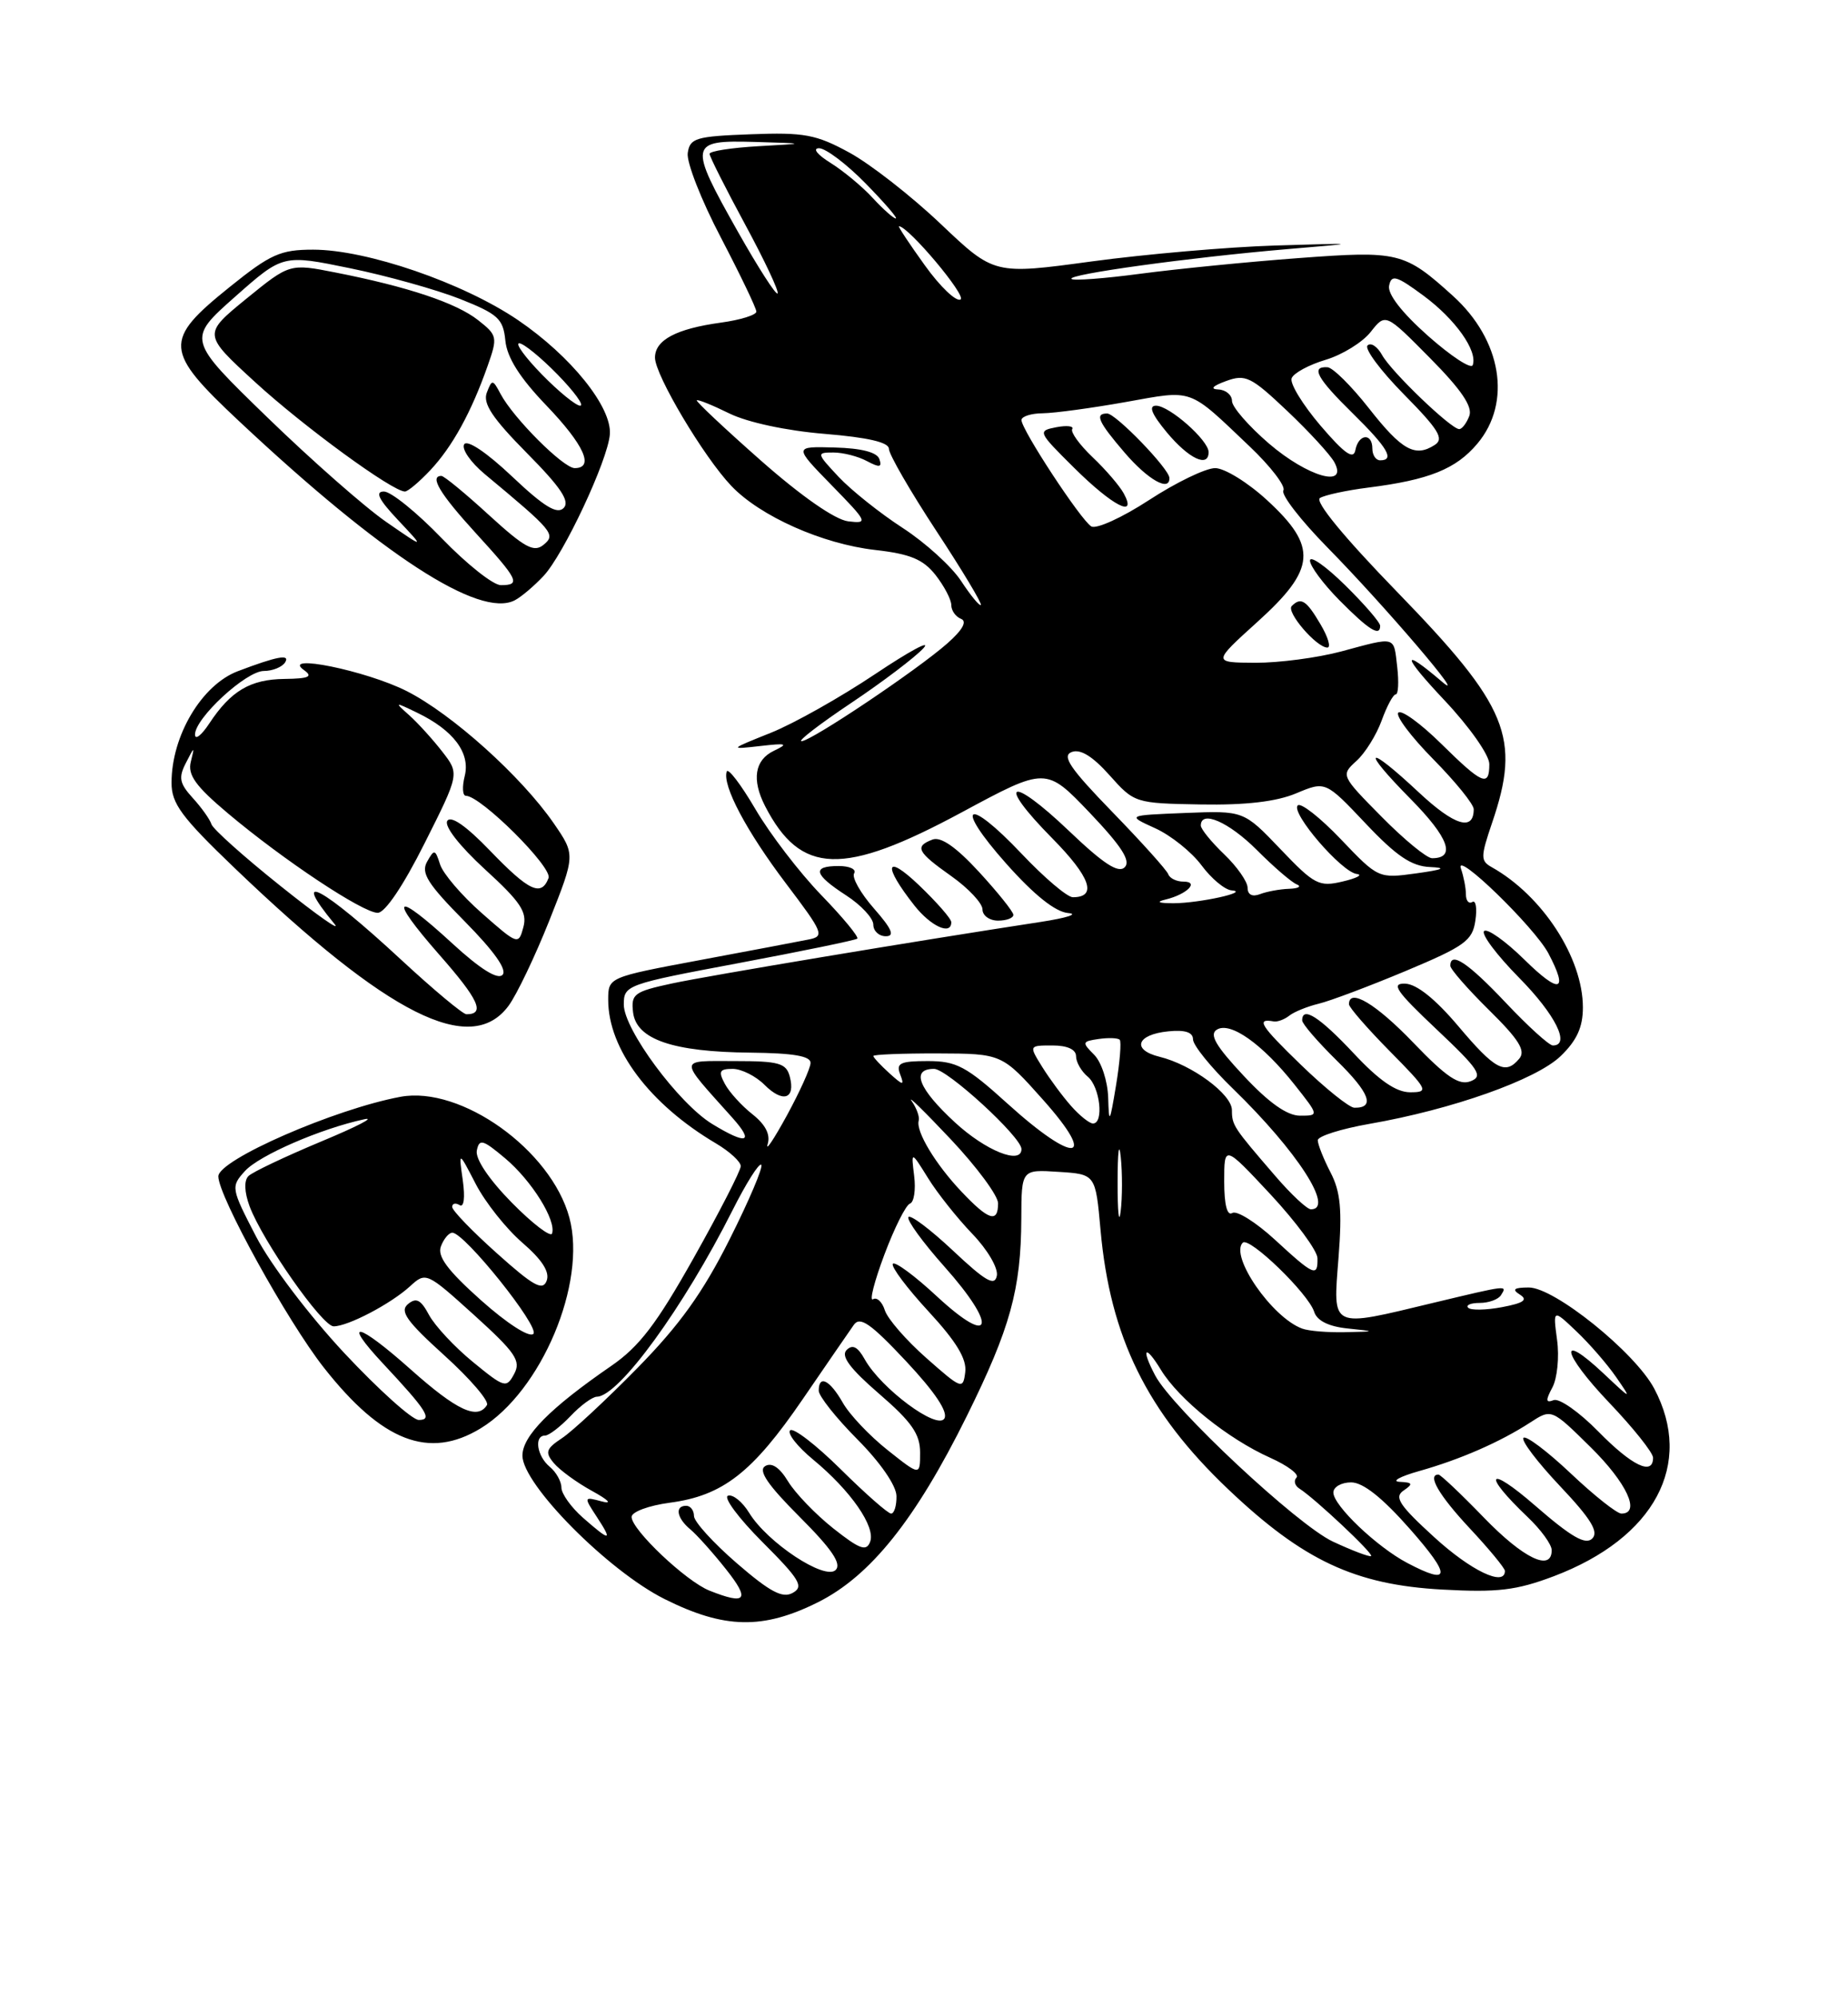 <?xml version="1.0" encoding="UTF-8" standalone="no"?>
<!DOCTYPE svg PUBLIC "-//W3C//DTD SVG 1.1//EN" "http://www.w3.org/Graphics/SVG/1.1/DTD/svg11.dtd" >
<svg xmlns="http://www.w3.org/2000/svg" xmlns:xlink="http://www.w3.org/1999/xlink" version="1.1" viewBox="0 0 237 256">
 <g >
 <path fill="currentColor"
d=" M 104.89 205.37 C 111.63 202.01 117.42 194.77 123.99 181.50 C 129.57 170.22 130.94 165.27 130.98 156.20 C 131.00 149.89 131.00 149.89 135.75 150.20 C 140.50 150.50 140.50 150.50 141.14 157.65 C 142.37 171.38 147.09 180.99 157.50 190.87 C 167.12 200.01 173.78 203.13 184.98 203.74 C 192.07 204.13 194.47 203.84 199.27 202.03 C 212.20 197.13 217.28 187.66 212.15 177.98 C 209.68 173.33 199.34 165.00 196.05 165.02 C 194.14 165.03 193.86 165.26 194.93 165.94 C 195.99 166.61 195.39 167.02 192.63 167.54 C 190.58 167.93 188.63 167.96 188.29 167.62 C 187.95 167.28 188.62 167.00 189.77 167.00 C 190.93 167.00 192.16 166.55 192.50 166.00 C 193.31 164.70 193.47 164.68 183.81 166.99 C 170.49 170.19 170.95 170.41 171.66 161.21 C 172.14 155.07 171.92 152.74 170.63 150.26 C 169.73 148.52 169.00 146.67 169.00 146.15 C 169.00 145.63 171.98 144.69 175.62 144.05 C 186.22 142.21 196.97 138.40 200.13 135.38 C 202.22 133.37 203.00 131.67 203.00 129.13 C 203.00 122.77 197.81 114.79 191.31 111.15 C 189.86 110.34 189.87 109.84 191.36 105.45 C 195.08 94.54 193.43 90.54 179.17 75.86 C 172.36 68.85 168.58 64.26 169.28 63.83 C 169.90 63.45 172.68 62.85 175.45 62.50 C 183.27 61.51 186.72 60.13 189.47 56.86 C 193.91 51.58 192.58 43.58 186.34 37.93 C 180.11 32.30 179.39 32.12 166.55 33.08 C 160.05 33.56 150.94 34.47 146.30 35.08 C 141.67 35.70 137.67 36.00 137.41 35.75 C 136.83 35.17 152.57 33.00 165.00 31.94 C 174.50 31.14 174.50 31.14 163.50 31.47 C 157.45 31.66 146.88 32.58 140.00 33.51 C 127.50 35.21 127.50 35.21 120.65 28.71 C 116.88 25.13 111.61 21.02 108.93 19.56 C 104.66 17.23 103.13 16.95 96.29 17.21 C 89.22 17.47 88.47 17.70 88.20 19.62 C 88.03 20.79 89.94 25.67 92.45 30.45 C 94.95 35.24 97.00 39.51 97.00 39.94 C 97.00 40.37 94.96 41.01 92.46 41.35 C 86.72 42.14 84.00 43.58 84.00 45.84 C 84.00 48.07 90.26 58.58 93.79 62.28 C 97.49 66.17 105.46 69.72 112.23 70.49 C 116.74 71.00 118.39 71.69 119.98 73.70 C 121.09 75.12 122.00 76.85 122.00 77.55 C 122.00 78.26 122.56 79.05 123.25 79.32 C 124.06 79.64 123.45 80.74 121.50 82.46 C 117.60 85.90 104.02 95.00 102.79 95.00 C 102.26 95.00 105.14 92.79 109.19 90.08 C 113.24 87.37 117.39 84.22 118.43 83.08 C 119.47 81.93 116.69 83.42 112.25 86.39 C 107.81 89.36 101.78 92.76 98.84 93.93 C 93.50 96.07 93.50 96.07 97.50 95.62 C 100.90 95.23 101.16 95.32 99.25 96.23 C 96.78 97.41 96.38 99.93 98.12 103.32 C 102.68 112.15 108.09 112.33 123.32 104.13 C 134.14 98.30 134.14 98.30 139.75 104.17 C 143.85 108.48 145.05 110.35 144.24 111.16 C 143.43 111.97 141.51 110.72 137.06 106.47 C 129.50 99.27 127.67 100.08 134.93 107.43 C 139.85 112.41 140.76 115.00 137.59 115.00 C 136.87 115.00 133.93 112.50 131.04 109.45 C 123.95 101.95 122.24 103.05 129.07 110.72 C 132.66 114.75 135.35 116.89 137.00 117.03 C 138.38 117.15 136.80 117.65 133.50 118.16 C 117.21 120.65 90.91 125.04 86.19 126.05 C 81.32 127.10 80.91 127.40 81.19 129.76 C 81.61 133.22 86.28 134.83 96.25 134.92 C 101.77 134.98 103.99 135.36 103.95 136.25 C 103.93 136.94 102.55 139.97 100.90 143.00 C 99.24 146.03 98.14 147.67 98.45 146.65 C 98.83 145.42 98.17 144.14 96.50 142.82 C 95.12 141.73 93.52 139.98 92.96 138.92 C 92.10 137.32 92.27 137.00 93.96 137.00 C 95.08 137.00 96.92 137.92 98.04 139.04 C 100.40 141.40 102.04 140.88 101.29 138.00 C 100.83 136.26 99.92 136.00 94.23 136.00 C 86.92 136.00 86.95 135.48 93.91 143.25 C 96.79 146.47 95.79 146.78 91.33 144.06 C 87.04 141.44 80.00 131.94 80.00 128.76 C 80.00 126.26 80.32 126.15 94.75 123.44 C 102.86 121.92 109.70 120.51 109.94 120.31 C 110.18 120.11 108.11 117.60 105.33 114.73 C 102.54 111.85 98.75 106.90 96.89 103.73 C 95.03 100.56 93.37 98.38 93.20 98.89 C 92.61 100.66 95.73 106.54 100.80 113.24 C 105.60 119.58 105.78 120.01 103.70 120.42 C 102.49 120.67 96.21 121.85 89.75 123.06 C 78.00 125.26 78.00 125.26 78.00 128.16 C 78.00 134.46 83.31 141.53 91.83 146.56 C 93.57 147.59 95.00 148.90 95.00 149.47 C 95.00 150.03 92.29 155.32 88.97 161.22 C 84.21 169.69 81.99 172.60 78.38 175.08 C 70.55 180.47 67.00 184.05 67.00 186.57 C 67.00 190.25 77.99 201.34 85.24 204.96 C 92.89 208.78 97.83 208.89 104.89 205.37 Z  M 61.65 183.07 C 69.43 178.33 75.28 164.45 73.02 156.07 C 70.68 147.40 59.13 139.14 51.36 140.58 C 42.91 142.15 28.00 148.66 28.00 150.78 C 28.00 153.31 36.87 169.37 41.54 175.30 C 49.01 184.79 55.02 187.11 61.65 183.07 Z  M 65.21 128.93 C 66.26 127.52 68.62 122.58 70.46 117.96 C 73.79 109.56 73.79 109.56 71.02 105.53 C 66.86 99.51 58.00 91.54 52.16 88.58 C 46.98 85.96 35.91 83.70 39.00 85.90 C 40.17 86.73 39.61 86.98 36.50 87.02 C 32.10 87.07 29.60 88.55 26.84 92.73 C 25.83 94.26 25.01 94.89 25.01 94.15 C 25.00 92.05 31.56 86.00 33.84 86.00 C 34.96 86.00 36.19 85.50 36.57 84.89 C 37.24 83.80 35.50 84.13 30.50 86.03 C 25.88 87.78 22.00 94.29 22.00 100.32 C 21.99 103.00 23.27 104.73 30.13 111.30 C 49.81 130.14 60.37 135.45 65.21 128.93 Z  M 112.08 116.44 C 110.36 114.48 109.22 112.46 109.54 111.94 C 109.86 111.42 108.97 111.00 107.56 111.00 C 104.09 111.00 104.36 112.07 108.51 114.76 C 110.43 116.00 112.00 117.69 112.00 118.51 C 112.00 119.33 112.72 120.00 113.60 120.00 C 114.79 120.00 114.39 119.07 112.08 116.44 Z  M 122.00 118.20 C 122.00 117.76 120.13 115.63 117.85 113.45 C 113.53 109.33 113.18 110.87 117.26 116.05 C 119.38 118.74 122.00 119.93 122.00 118.20 Z  M 129.96 117.25 C 129.94 116.84 127.95 114.36 125.55 111.75 C 122.60 108.55 120.65 107.20 119.59 107.61 C 117.25 108.50 117.62 109.20 122.02 112.31 C 124.21 113.86 126.00 115.78 126.00 116.56 C 126.00 117.35 126.90 118.00 128.00 118.00 C 129.10 118.00 129.98 117.66 129.96 117.25 Z  M 69.71 73.82 C 72.30 71.06 77.94 59.02 78.21 55.69 C 78.50 52.20 73.23 45.65 66.42 41.02 C 59.37 36.24 47.03 32.00 40.16 32.00 C 35.97 32.00 34.69 32.57 29.45 36.79 C 20.92 43.65 21.01 44.94 30.70 54.02 C 48.98 71.15 61.47 79.26 66.00 76.95 C 66.83 76.53 68.49 75.12 69.71 73.82 Z  M 91.00 203.88 C 88.00 202.70 81.00 196.07 81.00 194.43 C 81.00 193.78 83.19 192.97 85.88 192.61 C 92.70 191.71 96.49 188.76 102.93 179.36 C 105.99 174.89 108.95 170.59 109.50 169.81 C 110.30 168.68 111.66 169.63 116.20 174.47 C 119.92 178.44 121.62 180.99 121.11 181.82 C 120.19 183.32 112.98 177.96 110.90 174.23 C 110.00 172.61 109.33 172.27 108.57 173.04 C 107.81 173.81 109.01 175.42 112.75 178.65 C 116.91 182.24 118.00 183.80 118.00 186.17 C 118.00 189.17 118.00 189.17 113.83 185.86 C 111.53 184.04 108.94 181.31 108.08 179.78 C 106.41 176.86 105.00 176.16 105.00 178.25 C 105.00 178.94 107.24 181.76 109.97 184.50 C 112.91 187.46 114.95 190.42 114.97 191.75 C 114.99 192.99 114.68 194.00 114.28 194.00 C 113.88 194.00 110.97 191.44 107.81 188.31 C 104.64 185.18 101.73 182.94 101.33 183.33 C 100.94 183.73 102.26 185.41 104.27 187.07 C 109.10 191.05 112.33 195.70 111.59 197.62 C 111.11 198.89 110.25 198.57 106.87 195.90 C 104.60 194.10 101.99 191.39 101.07 189.88 C 99.98 188.08 98.96 187.40 98.12 187.92 C 97.21 188.49 98.46 190.33 102.55 194.42 C 106.69 198.56 107.96 200.44 107.17 201.23 C 105.80 202.60 98.42 197.73 96.08 193.91 C 95.21 192.49 93.99 191.50 93.36 191.71 C 92.74 191.92 94.73 194.60 97.79 197.66 C 102.57 202.44 103.12 203.36 101.67 204.16 C 100.36 204.90 98.76 204.05 94.49 200.36 C 91.47 197.75 89.00 195.03 89.00 194.31 C 89.00 193.59 88.55 193.00 88.00 193.00 C 86.51 193.00 86.79 194.58 88.54 196.03 C 89.38 196.73 91.45 199.04 93.12 201.15 C 96.23 205.07 95.70 205.75 91.00 203.88 Z  M 180.50 200.34 C 176.59 198.29 171.00 192.97 171.00 191.30 C 171.00 190.59 172.02 190.00 173.28 190.00 C 174.81 190.00 177.29 191.97 180.84 196.00 C 186.15 202.03 186.05 203.26 180.50 200.34 Z  M 183.94 197.03 C 179.46 192.94 178.76 191.89 180.00 191.05 C 181.26 190.19 181.18 190.01 179.50 189.93 C 178.40 189.87 179.53 189.25 182.00 188.55 C 187.26 187.07 192.39 184.83 196.24 182.33 C 198.98 180.55 198.98 180.55 203.99 185.49 C 208.63 190.06 210.46 194.00 207.94 194.00 C 207.36 194.00 204.43 191.68 201.43 188.84 C 198.43 186.01 195.71 183.96 195.38 184.29 C 195.05 184.62 197.16 187.40 200.06 190.47 C 204.03 194.67 205.06 196.34 204.20 197.20 C 203.34 198.06 201.52 197.01 196.89 192.99 C 190.77 187.67 190.00 188.81 195.91 194.44 C 197.61 196.05 199.00 197.96 199.00 198.69 C 199.00 201.50 195.38 199.76 190.29 194.50 C 187.36 191.47 184.74 189.00 184.48 189.00 C 182.99 189.00 184.54 191.66 188.50 195.90 C 190.97 198.54 193.00 201.00 193.00 201.35 C 193.00 203.41 188.66 201.34 183.94 197.03 Z  M 170.94 197.59 C 166.39 195.47 150.41 180.53 148.16 176.32 C 146.29 172.79 146.84 172.22 148.88 175.57 C 151.19 179.36 157.47 184.41 162.89 186.84 C 165.15 187.85 166.67 189.00 166.27 189.39 C 165.88 189.79 166.05 190.42 166.65 190.80 C 168.66 192.08 176.18 199.15 175.84 199.44 C 175.65 199.59 173.45 198.76 170.94 197.59 Z  M 74.75 194.52 C 73.24 193.19 72.00 191.45 72.00 190.67 C 72.00 189.89 71.33 188.68 70.50 188.00 C 68.86 186.64 68.46 184.00 69.90 184.00 C 70.39 184.00 71.85 182.88 73.15 181.52 C 74.44 180.15 75.97 179.03 76.55 179.02 C 79.37 178.97 87.68 167.56 93.93 155.15 C 95.69 151.66 97.35 149.02 97.63 149.29 C 97.90 149.57 96.07 153.88 93.56 158.87 C 90.15 165.66 87.17 169.82 81.75 175.34 C 77.76 179.40 73.42 183.44 72.09 184.32 C 70.02 185.69 69.87 186.14 71.02 187.52 C 71.76 188.41 73.96 190.02 75.93 191.10 C 78.08 192.28 78.57 192.82 77.17 192.44 C 74.86 191.82 74.85 191.85 76.53 194.41 C 78.62 197.60 78.28 197.62 74.75 194.52 Z  M 204.98 183.48 C 202.54 180.99 199.96 179.18 199.25 179.46 C 198.23 179.85 198.19 179.51 199.09 177.83 C 199.71 176.67 199.99 173.93 199.69 171.75 C 199.16 167.78 199.16 167.78 202.17 170.64 C 203.83 172.21 206.12 174.85 207.26 176.50 C 209.30 179.45 209.27 179.45 205.68 176.07 C 199.74 170.48 200.29 173.40 206.38 179.79 C 209.47 183.03 212.00 186.20 212.00 186.84 C 212.00 189.18 209.31 187.89 204.98 183.48 Z  M 118.81 174.07 C 116.22 171.79 113.83 169.04 113.48 167.95 C 113.14 166.86 112.45 166.22 111.96 166.53 C 111.47 166.83 112.12 164.27 113.41 160.83 C 114.70 157.39 116.18 154.44 116.70 154.27 C 117.22 154.09 117.46 152.50 117.24 150.73 C 116.84 147.50 116.84 147.50 119.02 151.00 C 120.21 152.93 122.77 156.14 124.69 158.14 C 126.65 160.17 128.04 162.55 127.84 163.52 C 127.57 164.90 126.40 164.23 122.21 160.29 C 119.30 157.56 116.73 155.63 116.50 156.00 C 116.27 156.38 118.34 159.23 121.11 162.34 C 127.96 170.02 127.32 172.78 120.21 166.21 C 117.31 163.51 114.74 161.62 114.50 161.99 C 114.27 162.37 116.33 165.11 119.08 168.09 C 122.64 171.94 124.00 174.18 123.79 175.86 C 123.51 178.13 123.34 178.07 118.81 174.07 Z  M 167.00 170.29 C 163.14 168.88 157.68 160.99 159.38 159.28 C 160.21 158.46 167.80 165.80 168.54 168.14 C 168.90 169.28 170.39 170.02 172.80 170.27 C 176.50 170.66 176.50 170.66 172.50 170.75 C 170.30 170.80 167.82 170.60 167.00 170.29 Z  M 163.52 158.91 C 161.08 156.67 158.62 155.12 158.04 155.47 C 157.38 155.89 157.00 154.43 157.00 151.42 C 157.00 146.73 157.00 146.73 162.96 153.11 C 166.23 156.63 168.93 160.29 168.96 161.25 C 169.02 163.73 168.51 163.51 163.52 158.91 Z  M 143.33 151.50 C 143.33 147.65 143.51 146.20 143.73 148.27 C 143.95 150.35 143.94 153.50 143.72 155.27 C 143.50 157.05 143.32 155.35 143.33 151.50 Z  M 123.32 152.75 C 119.97 149.22 117.43 145.00 117.82 143.64 C 117.96 143.17 117.56 142.05 116.93 141.14 C 116.30 140.24 118.53 142.42 121.89 145.98 C 125.25 149.54 128.00 153.25 128.00 154.23 C 128.00 156.80 126.79 156.42 123.32 152.75 Z  M 163.57 150.75 C 158.16 144.48 158.00 144.24 157.99 142.29 C 157.99 140.25 152.85 136.46 148.71 135.45 C 145.08 134.56 145.76 132.59 149.83 132.19 C 151.98 131.97 153.00 132.31 153.00 133.22 C 153.00 133.97 155.30 136.81 158.12 139.54 C 166.37 147.55 171.19 155.00 168.12 155.00 C 167.63 155.00 165.58 153.09 163.57 150.75 Z  M 122.48 143.87 C 117.78 139.54 116.78 137.00 119.79 137.00 C 121.47 137.00 131.00 145.74 131.00 147.28 C 131.00 149.34 126.42 147.50 122.48 143.87 Z  M 129.26 141.50 C 123.93 136.67 122.67 136.00 118.99 136.00 C 115.45 136.00 114.89 136.27 115.44 137.69 C 116.01 139.18 115.83 139.16 114.04 137.54 C 112.92 136.52 112.00 135.53 112.00 135.35 C 112.00 135.16 115.71 135.01 120.25 135.02 C 128.50 135.05 128.50 135.05 133.82 141.02 C 140.87 148.94 137.84 149.26 129.26 141.50 Z  M 137.36 141.75 C 136.26 140.51 134.60 138.26 133.66 136.75 C 131.95 134.00 131.95 134.00 134.98 134.00 C 136.88 134.00 138.00 134.51 138.00 135.38 C 138.00 136.14 138.68 137.32 139.50 138.00 C 141.07 139.30 141.60 144.00 140.17 144.00 C 139.72 144.00 138.45 142.99 137.36 141.75 Z  M 142.12 140.68 C 142.05 138.56 141.25 136.11 140.31 135.18 C 138.73 133.60 138.77 133.48 140.90 133.17 C 142.15 132.99 143.36 133.03 143.60 133.27 C 143.83 133.50 143.62 136.13 143.13 139.10 C 142.32 144.00 142.22 144.14 142.12 140.68 Z  M 159.50 137.89 C 155.91 134.06 155.05 132.58 156.06 131.97 C 157.78 130.90 161.90 133.82 166.02 139.02 C 169.17 143.00 169.17 143.00 166.72 143.00 C 165.07 143.00 162.72 141.34 159.50 137.89 Z  M 166.84 136.48 C 161.61 131.42 161.04 130.50 163.36 130.92 C 163.83 131.00 164.73 130.67 165.36 130.17 C 165.98 129.68 167.68 129.00 169.11 128.65 C 170.55 128.31 175.57 126.42 180.26 124.46 C 187.85 121.28 188.84 120.57 189.21 118.00 C 189.45 116.41 189.27 115.33 188.82 115.61 C 188.37 115.89 188.00 115.45 188.00 114.64 C 188.00 113.83 187.71 112.34 187.36 111.33 C 186.48 108.83 196.80 118.83 198.58 122.20 C 201.19 127.15 200.04 127.46 195.52 123.02 C 193.06 120.60 190.72 118.95 190.33 119.34 C 189.94 119.73 191.95 122.41 194.81 125.31 C 199.47 130.03 201.45 134.00 199.15 134.00 C 198.67 134.00 195.95 131.53 193.09 128.50 C 188.25 123.38 186.00 121.89 186.00 123.79 C 186.00 124.22 188.24 126.78 190.97 129.47 C 194.79 133.23 195.69 134.67 194.85 135.68 C 193.07 137.83 191.74 137.12 187.00 131.50 C 184.10 128.07 181.69 126.13 180.22 126.08 C 178.34 126.01 179.03 127.02 184.22 131.92 C 189.68 137.07 190.25 137.94 188.61 138.58 C 187.13 139.16 185.51 138.07 181.27 133.66 C 176.46 128.65 173.00 126.59 173.00 128.72 C 173.00 129.11 175.35 131.81 178.22 134.72 C 183.15 139.71 183.29 140.00 180.85 140.00 C 179.05 140.00 176.87 138.50 173.60 135.00 C 169.23 130.34 167.00 128.91 167.00 130.79 C 167.00 131.23 169.01 133.55 171.46 135.96 C 175.67 140.09 176.39 142.03 173.69 141.98 C 173.04 141.97 169.95 139.49 166.84 136.48 Z  M 149.50 115.29 C 152.22 114.63 153.85 113.00 151.78 113.00 C 150.89 113.00 150.02 112.58 149.83 112.06 C 149.65 111.54 146.42 107.95 142.65 104.07 C 137.22 98.48 136.14 96.88 137.44 96.39 C 138.55 95.96 140.12 96.93 142.29 99.36 C 145.47 102.93 145.57 102.96 154.00 103.11 C 159.77 103.21 163.70 102.75 166.24 101.68 C 169.99 100.11 169.99 100.11 175.14 105.55 C 179.08 109.72 181.02 111.03 183.40 111.13 C 185.60 111.23 185.09 111.46 181.64 111.94 C 176.79 112.61 176.76 112.60 171.96 107.57 C 169.31 104.79 166.82 102.84 166.43 103.23 C 165.50 104.17 172.05 111.78 174.00 112.02 C 174.82 112.12 174.02 112.56 172.21 112.98 C 169.16 113.71 168.57 113.40 164.21 108.83 C 159.50 103.90 159.50 103.90 152.00 104.20 C 144.50 104.50 144.50 104.50 148.15 106.16 C 150.16 107.07 152.83 109.21 154.09 110.91 C 155.35 112.61 157.08 114.05 157.94 114.12 C 160.41 114.31 153.83 115.76 150.50 115.77 C 148.56 115.77 148.20 115.60 149.50 115.29 Z  M 160.00 113.79 C 160.00 113.01 158.65 111.08 157.00 109.50 C 155.35 107.92 154.00 106.26 154.00 105.81 C 154.00 103.79 157.58 105.35 161.17 108.93 C 163.33 111.10 165.64 113.09 166.30 113.35 C 166.96 113.62 166.52 113.88 165.33 113.92 C 164.14 113.96 162.45 114.27 161.58 114.61 C 160.60 114.98 160.00 114.68 160.00 113.79 Z  M 177.18 104.68 C 171.97 99.41 171.95 99.36 173.95 97.54 C 175.07 96.54 176.52 94.20 177.19 92.36 C 177.86 90.51 178.67 89.00 179.00 89.00 C 179.33 89.00 179.41 87.42 179.19 85.50 C 178.72 81.47 179.14 81.58 172.00 83.50 C 168.97 84.31 164.03 84.96 161.00 84.95 C 155.50 84.92 155.50 84.92 161.26 79.71 C 168.78 72.92 169.01 70.10 162.52 64.13 C 160.06 61.86 157.05 60.00 155.84 60.00 C 154.63 60.00 150.82 61.84 147.37 64.09 C 143.92 66.34 140.58 67.86 139.95 67.47 C 138.59 66.63 131.00 55.07 131.00 53.84 C 131.00 53.38 132.24 52.98 133.75 52.97 C 135.26 52.95 140.04 52.30 144.36 51.53 C 153.15 49.96 152.30 49.66 160.24 57.20 C 162.96 59.78 164.91 62.33 164.59 62.86 C 164.26 63.39 166.81 66.68 170.25 70.18 C 177.61 77.67 188.52 90.44 184.96 87.40 C 179.64 82.86 179.78 83.96 185.25 89.76 C 188.44 93.14 191.00 96.77 191.00 97.93 C 191.00 100.92 190.13 100.55 184.81 95.31 C 182.19 92.73 179.72 90.94 179.33 91.34 C 178.94 91.73 180.95 94.41 183.81 97.31 C 186.66 100.20 189.00 103.08 189.00 103.72 C 189.00 106.58 186.53 105.83 181.99 101.59 C 175.19 95.23 174.40 95.82 180.90 102.40 C 185.81 107.37 186.76 110.00 183.66 110.00 C 182.98 110.00 180.07 107.61 177.18 104.68 Z  M 169.34 80.00 C 167.53 76.93 166.84 76.49 165.66 77.68 C 164.91 78.43 168.84 83.00 170.23 83.00 C 170.72 83.00 170.32 81.65 169.34 80.00 Z  M 177.00 80.21 C 177.00 79.77 174.97 77.43 172.50 75.00 C 170.03 72.57 168.00 71.15 168.00 71.85 C 168.00 72.55 169.69 74.82 171.75 76.91 C 175.54 80.74 177.00 81.66 177.00 80.21 Z  M 144.12 63.25 C 143.60 62.29 141.80 60.19 140.12 58.60 C 138.44 57.00 137.27 55.38 137.51 54.99 C 137.74 54.61 136.82 54.50 135.46 54.76 C 133.04 55.23 133.10 55.35 137.74 59.95 C 142.68 64.85 145.89 66.51 144.12 63.25 Z  M 149.97 61.25 C 149.93 60.07 143.09 53.00 141.99 53.00 C 140.36 53.00 140.84 54.07 144.25 58.04 C 147.23 61.51 150.04 63.09 149.97 61.25 Z  M 155.00 57.95 C 155.00 56.44 149.97 52.00 148.26 52.00 C 147.26 52.00 147.69 53.07 149.65 55.43 C 152.46 58.80 155.00 60.00 155.00 57.95 Z  M 123.26 74.47 C 122.04 72.61 118.67 69.55 115.77 67.67 C 112.87 65.79 109.18 62.85 107.56 61.13 C 104.71 58.09 104.69 58.00 106.88 58.00 C 108.12 58.00 110.05 58.49 111.18 59.10 C 112.80 59.96 113.14 59.91 112.78 58.85 C 112.49 57.97 110.49 57.45 107.06 57.36 C 101.79 57.21 101.79 57.21 106.64 62.18 C 111.28 66.93 111.38 67.13 108.78 66.82 C 107.10 66.62 102.79 63.62 97.58 59.03 C 92.92 54.92 89.22 51.44 89.36 51.31 C 89.50 51.17 91.38 51.93 93.55 53.00 C 95.89 54.14 100.87 55.21 105.75 55.61 C 111.31 56.07 114.00 56.69 114.00 57.53 C 114.00 58.22 116.72 62.93 120.05 68.00 C 123.39 73.07 125.97 77.37 125.79 77.54 C 125.62 77.71 124.48 76.33 123.26 74.47 Z  M 162.75 56.86 C 160.14 54.62 158.00 52.16 158.00 51.40 C 158.00 50.63 157.21 49.96 156.25 49.92 C 155.14 49.87 155.51 49.47 157.24 48.84 C 159.73 47.93 160.44 48.28 165.08 52.67 C 167.89 55.33 170.61 58.29 171.13 59.25 C 172.93 62.61 167.72 61.12 162.75 56.86 Z  M 169.34 54.54 C 167.06 51.86 165.39 49.14 165.65 48.48 C 165.90 47.82 167.86 46.76 170.00 46.12 C 172.14 45.48 174.75 43.87 175.79 42.54 C 177.69 40.13 177.69 40.13 183.38 45.88 C 187.41 49.95 188.89 52.13 188.43 53.32 C 188.08 54.24 187.50 55.00 187.14 55.00 C 186.09 55.00 178.44 47.66 177.25 45.51 C 176.64 44.41 175.81 43.86 175.38 44.28 C 174.96 44.70 177.07 47.53 180.06 50.56 C 184.52 55.08 185.23 56.25 184.00 57.03 C 181.48 58.66 179.78 57.71 175.55 52.32 C 173.32 49.48 170.94 47.12 170.25 47.07 C 168.05 46.94 168.89 48.48 173.50 53.00 C 177.97 57.39 178.91 59.00 177.00 59.00 C 176.45 59.00 176.00 58.33 176.00 57.50 C 176.00 55.44 174.22 55.60 173.82 57.70 C 173.58 58.96 172.43 58.15 169.34 54.54 Z  M 183.15 43.06 C 179.79 40.08 177.92 37.68 178.15 36.61 C 178.45 35.15 179.08 35.33 182.55 37.89 C 186.65 40.92 189.53 44.98 188.87 46.80 C 188.66 47.35 186.09 45.66 183.15 43.06 Z  M 118.60 34.00 C 116.62 31.25 115.13 29.00 115.29 29.00 C 116.48 29.00 123.97 37.90 123.19 38.38 C 122.64 38.72 120.57 36.75 118.60 34.00 Z  M 94.66 29.75 C 88.27 18.43 88.35 17.95 96.75 18.19 C 103.50 18.39 103.50 18.39 97.25 18.74 C 93.81 18.94 91.00 19.37 91.00 19.72 C 91.00 20.06 93.05 24.13 95.56 28.77 C 98.07 33.41 99.94 37.39 99.72 37.61 C 99.50 37.83 97.23 34.29 94.66 29.75 Z  M 111.92 25.37 C 110.59 23.92 108.15 21.90 106.50 20.87 C 104.81 19.82 104.17 19.01 105.04 19.00 C 105.89 19.00 108.57 21.02 111.00 23.50 C 113.43 25.98 115.18 28.00 114.88 28.00 C 114.59 28.00 113.26 26.82 111.92 25.37 Z  M 44.16 173.43 C 39.65 168.60 34.71 162.09 32.85 158.51 C 29.62 152.28 29.59 152.11 31.41 150.10 C 33.23 148.09 41.13 144.66 46.71 143.46 C 48.24 143.13 45.74 144.42 41.14 146.33 C 36.55 148.25 32.37 150.23 31.86 150.74 C 31.28 151.32 31.34 152.79 32.00 154.59 C 33.66 159.05 41.32 170.00 42.79 170.00 C 44.62 170.00 50.10 167.13 52.57 164.88 C 54.62 163.00 54.70 163.04 60.82 168.57 C 66.13 173.38 66.84 174.43 65.94 176.10 C 64.95 177.96 64.69 177.88 60.64 174.56 C 58.29 172.64 55.77 169.93 55.02 168.54 C 53.97 166.58 53.38 166.27 52.32 167.15 C 51.23 168.06 52.14 169.34 56.99 173.73 C 60.30 176.72 62.76 179.59 62.45 180.09 C 61.24 182.03 58.59 180.79 52.70 175.55 C 45.88 169.47 43.73 169.00 49.12 174.77 C 54.75 180.79 55.52 182.00 53.71 182.00 C 52.87 182.00 48.57 178.14 44.16 173.43 Z  M 61.69 166.66 C 57.39 162.82 56.05 161.02 56.55 159.74 C 56.91 158.78 57.57 158.00 58.01 158.00 C 59.58 158.00 69.28 170.12 68.40 170.97 C 67.88 171.47 65.02 169.63 61.69 166.66 Z  M 63.74 160.65 C 60.57 157.82 57.98 155.14 57.99 154.69 C 57.99 154.25 58.42 154.14 58.94 154.46 C 59.50 154.81 59.66 153.51 59.35 151.27 C 58.81 147.50 58.81 147.50 61.02 151.77 C 62.24 154.12 64.92 157.49 66.98 159.27 C 69.52 161.46 70.53 163.03 70.11 164.15 C 69.61 165.50 68.43 164.85 63.74 160.65 Z  M 65.64 154.15 C 62.71 151.17 60.94 148.54 61.15 147.47 C 61.46 145.92 61.91 146.05 64.79 148.47 C 68.19 151.33 71.36 156.42 70.80 158.10 C 70.63 158.62 68.30 156.85 65.64 154.15 Z  M 51.44 123.01 C 41.37 113.67 37.06 111.36 42.90 118.43 C 43.78 119.50 40.67 117.31 36.00 113.58 C 31.32 109.85 27.33 106.28 27.12 105.65 C 26.92 105.02 25.83 103.49 24.71 102.27 C 23.01 100.40 22.87 99.66 23.85 97.77 C 24.94 95.63 24.98 95.62 24.47 97.64 C 24.05 99.32 25.08 100.76 29.22 104.24 C 36.31 110.21 46.53 117.00 48.44 117.00 C 49.38 117.00 51.72 113.53 54.45 108.09 C 58.93 99.18 58.93 99.18 56.72 96.34 C 55.51 94.78 53.61 92.69 52.51 91.70 C 50.55 89.95 50.58 89.94 53.50 91.35 C 58.15 93.59 60.34 96.50 59.60 99.46 C 59.25 100.86 59.32 102.00 59.75 102.00 C 61.66 102.00 70.87 111.16 70.35 112.54 C 69.42 114.96 67.86 114.24 62.85 109.04 C 59.79 105.86 57.82 104.49 57.36 105.22 C 56.95 105.89 58.94 108.44 62.20 111.43 C 66.78 115.61 67.64 116.91 67.12 118.84 C 66.50 121.14 66.41 121.11 61.80 117.05 C 59.22 114.79 56.81 111.97 56.44 110.80 C 55.81 108.83 55.69 108.81 54.77 110.45 C 53.96 111.90 54.84 113.29 59.60 118.10 C 63.38 121.93 65.08 124.32 64.44 124.96 C 63.81 125.59 61.58 124.20 58.06 120.97 C 50.54 114.05 49.67 114.77 56.34 122.37 C 61.41 128.13 62.26 130.00 59.82 130.00 C 59.36 130.00 55.59 126.85 51.44 123.01 Z  M 56.66 69.00 C 53.48 65.70 50.14 63.00 49.24 63.00 C 48.06 63.00 48.56 64.02 51.05 66.66 C 54.50 70.33 54.50 70.33 49.55 66.91 C 46.83 65.04 39.96 59.00 34.29 53.50 C 23.98 43.50 23.98 43.50 30.13 38.05 C 36.28 32.61 36.28 32.61 44.89 34.38 C 49.63 35.35 55.98 37.13 59.00 38.32 C 63.88 40.26 64.53 40.85 64.81 43.65 C 65.02 45.82 66.65 48.41 70.06 51.96 C 74.92 57.03 76.26 60.00 73.70 60.00 C 72.25 60.00 65.84 53.59 64.20 50.50 C 63.19 48.60 63.10 48.59 62.43 50.33 C 61.90 51.72 63.15 53.60 67.57 58.07 C 71.94 62.48 73.13 64.27 72.28 65.12 C 71.44 65.96 69.76 64.94 65.67 61.07 C 62.41 57.99 59.92 56.32 59.53 56.95 C 59.17 57.54 60.35 59.25 62.16 60.76 C 70.95 68.07 71.31 68.50 69.72 69.82 C 68.48 70.85 67.30 70.21 62.72 66.03 C 59.70 63.26 56.95 61.00 56.61 61.00 C 55.04 61.00 56.41 63.29 61.00 68.31 C 66.51 74.34 66.83 75.00 64.23 75.00 C 63.25 75.00 59.85 72.30 56.66 69.00 Z  M 55.20 60.25 C 58.03 57.23 60.44 52.84 62.53 46.92 C 63.84 43.21 63.79 42.98 61.31 41.03 C 58.50 38.82 52.29 36.75 43.04 34.93 C 37.15 33.77 37.15 33.77 31.58 38.30 C 26.02 42.84 26.02 42.84 32.71 48.97 C 38.94 54.68 50.34 63.00 51.93 63.00 C 52.31 63.00 53.78 61.76 55.20 60.25 Z  M 69.50 48.00 C 67.35 45.80 66.04 44.00 66.59 44.00 C 67.14 44.00 69.35 45.80 71.50 48.00 C 73.65 50.20 74.96 52.00 74.41 52.00 C 73.86 52.00 71.65 50.20 69.50 48.00 Z "/>
</g>
</svg>
